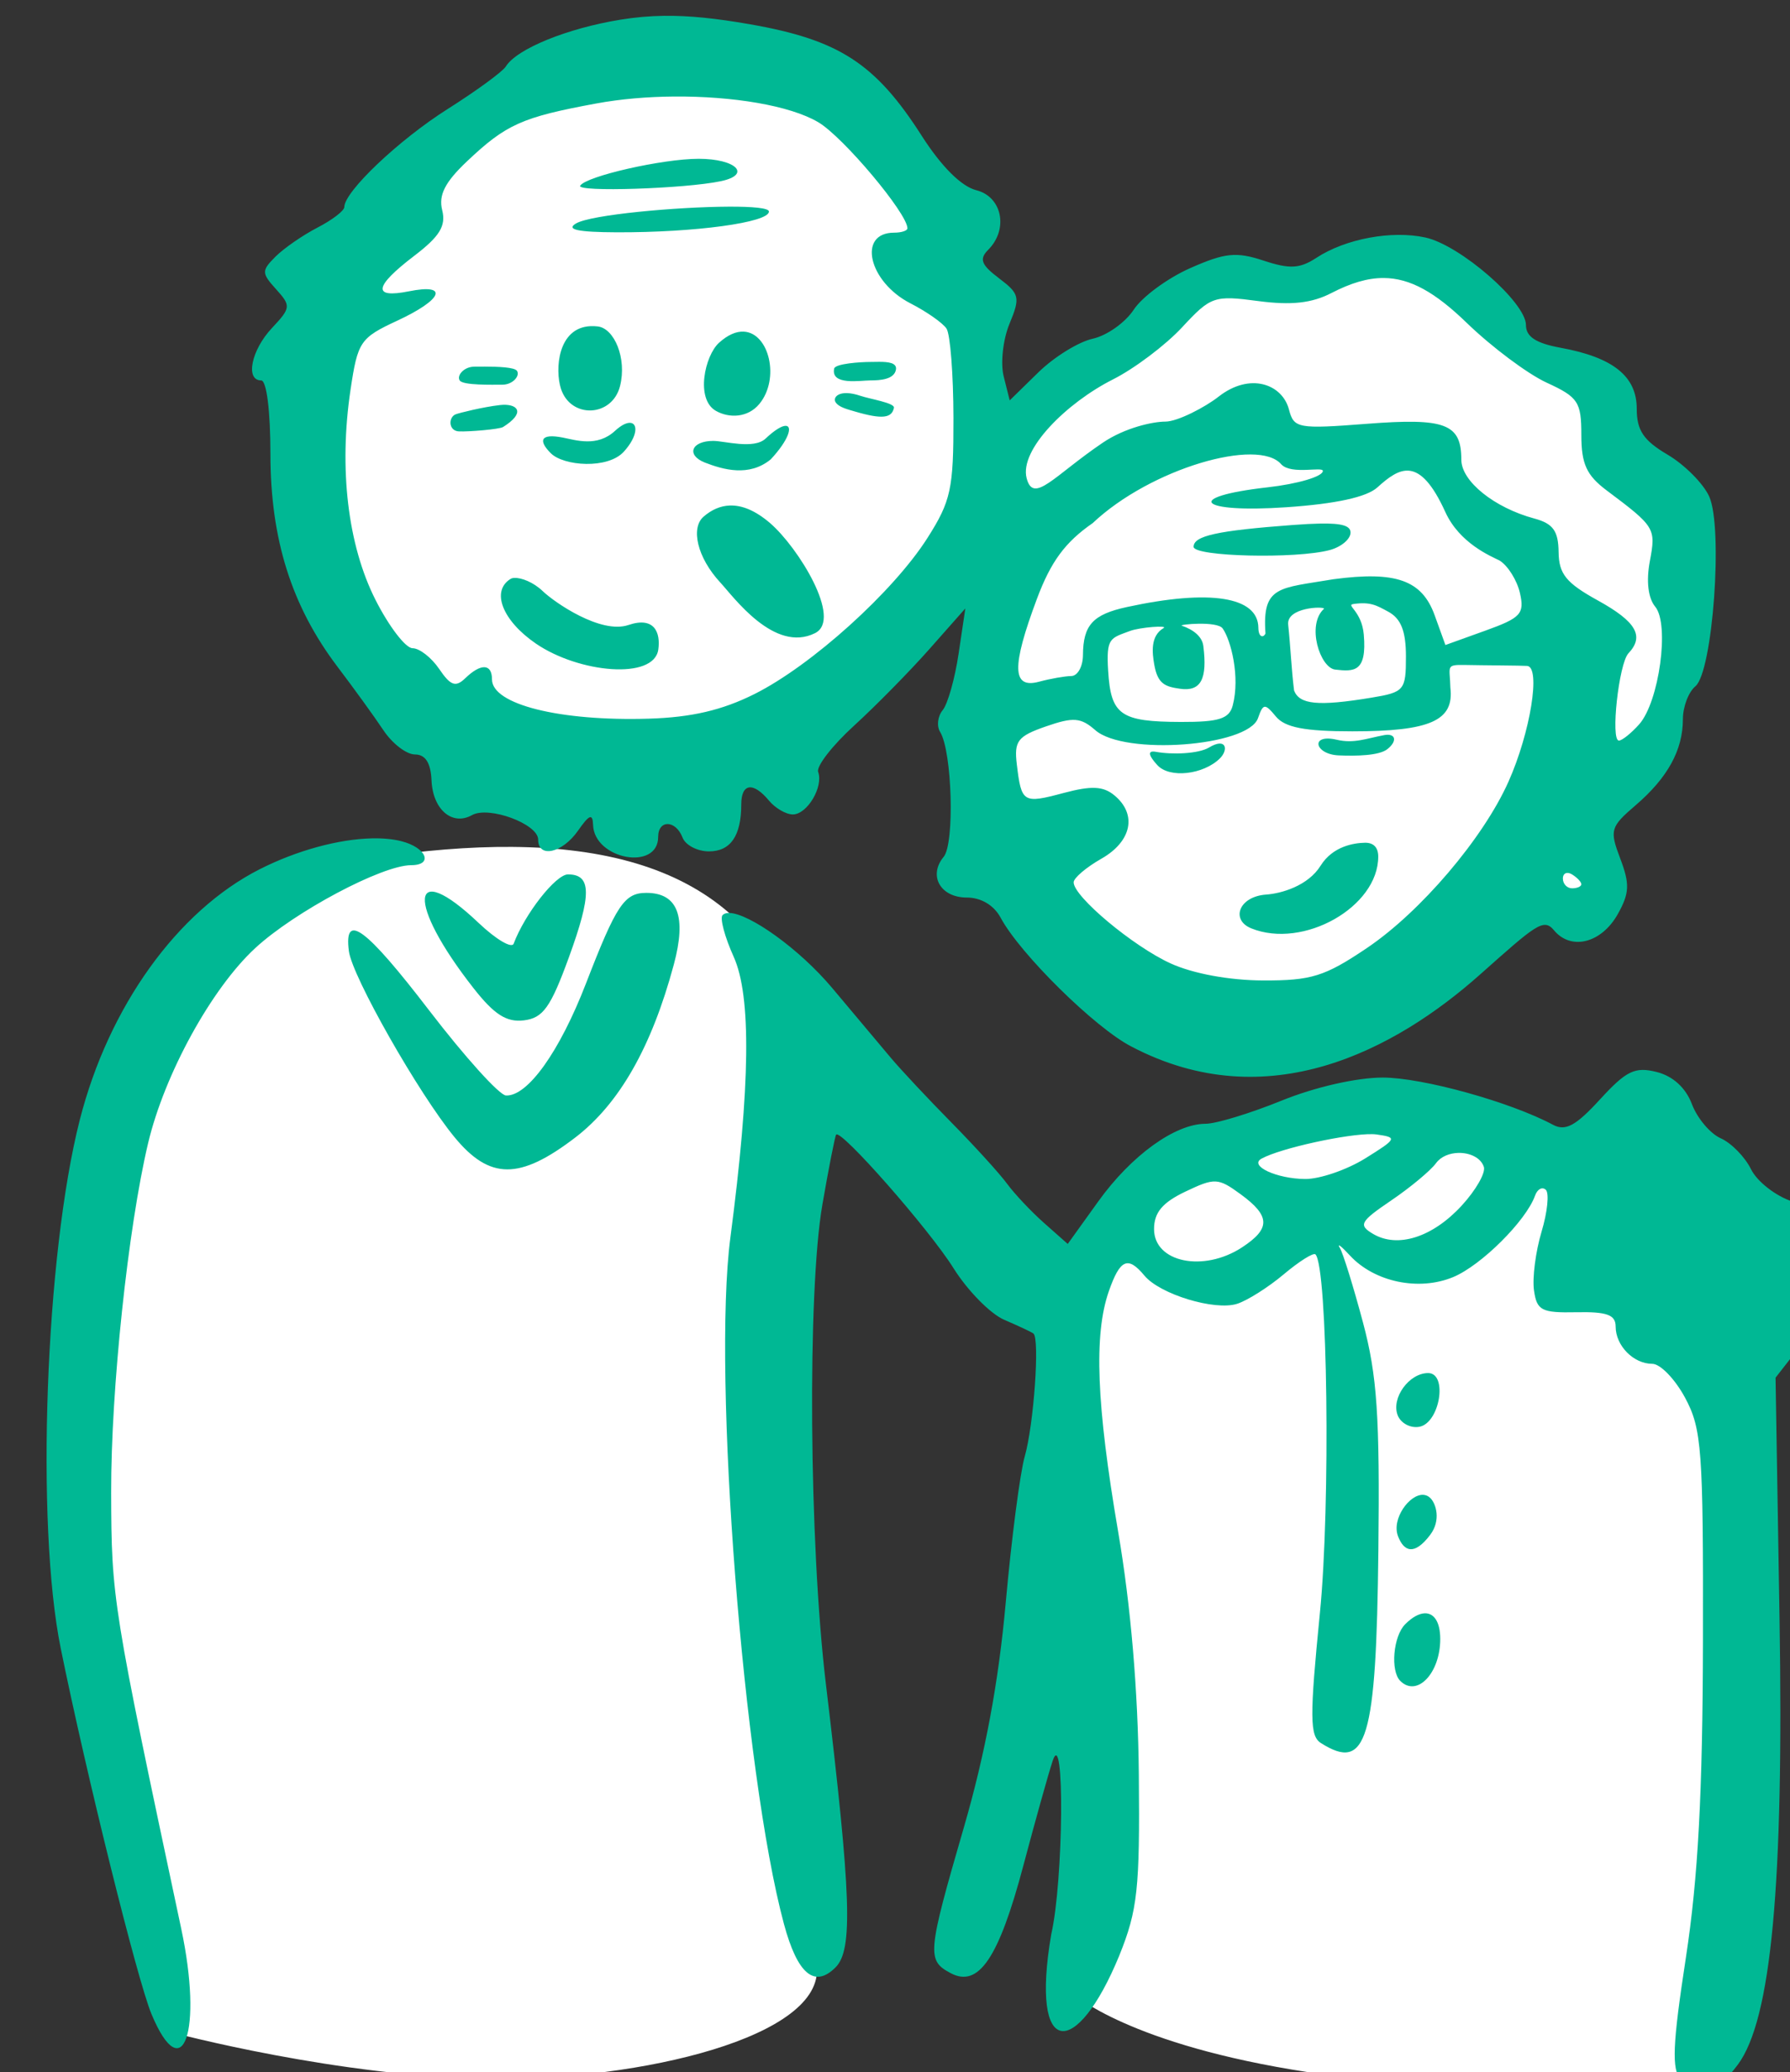 <?xml version="1.0" ?><svg height="167.198mm" viewBox="0 0 144.473 167.198" width="144.473mm" xmlns="http://www.w3.org/2000/svg">
    <rect x="0" y="0" width="144.473" height="167.198" fill="#333333" stroke="none"/>
    <path d="m 12536.119,5511.297 c -32.46,0.327 -78.771,10.787 -104.846,49.201 -33.376,49.17 -13.878,100.124 12.008,143.742 14.319,16.159 67.962,26.27 102.66,17.348 34.697,-8.922 71.072,-44.19 78.207,-91.897 7.135,-47.707 -36.568,-111.622 -64.767,-116.678 -6.169,-1.106 -14.173,-1.808 -23.262,-1.717 z m 208.344,58.701 -33.272,9.824 -23.164,-3.172 -57.82,50.895 2.541,24.225 c 2.657,-1.404 23.568,-17.259 41.648,-25.369 18.08,-8.11 28.129,-9.67 28.129,-9.67 l 15.944,6.238 42.049,4.607 45.404,54.5 -12.477,82.344 13.401,8.576 8.144,-12.215 -5.486,-29.683 20.217,-14.088 7.97,-54.48 -24.548,-53.023 -29.17,-12.945 z m -41.334,53.35 c 0,0 -42.189,9.317 -62.127,30.234 -19.937,20.917 -17.183,42.429 -17.404,79.603 2.093,21.809 39.656,72.863 96.164,67.906 56.507,-4.957 89.244,-96.503 77.656,-118.365 -10.278,-19.39 -42.946,-50.245 -42.793,-50.371 z m -224.186,126.658 c -12.936,-0.099 -27.186,1.069 -42.732,3.404 -49.749,7.472 -64.549,32.417 -85.318,95.451 -20.768,63.034 -3.724,137.155 24.779,262.191 0,0 50.561,13.533 96.539,14.049 45.977,0.516 101.836,-12.76 99.545,-34.287 -2.292,-21.527 -12.317,-159.97 -15.039,-196.191 -2.721,-36.222 11.028,-104.799 -11.631,-124.502 -15.578,-13.546 -37.683,-19.897 -66.143,-20.115 z m 264.237,78.75 c -4.361,-0.052 -8.728,0.167 -13.065,0.688 -46.264,5.551 -74.351,36.481 -80.189,62.949 -5.838,26.468 3.855,163.568 0,206.889 0,10e-5 16.961,15.466 71.486,23.793 54.525,8.327 116.65,3.072 116.65,3.072 13.981,-31.539 23.322,-176.232 -1.099,-247.236 -9.982,-23.807 -51.629,-49.65 -93.783,-50.154 z" fill="#FFFFFF" transform="translate(-283.817,-19.211) matrix(0.265,0,0,0.265,-2103.693,-790.184) translate(-3313.529,-2437.82)"/>
    <path d="m 12525.293,5496.957 c -4.503,0.057 -8.783,0.449 -13.215,1.162 -16.298,2.625 -31.703,8.901 -35.019,14.268 -0.974,1.575 -8.962,7.413 -17.752,12.971 -14.853,9.393 -31.42,25.112 -31.44,29.824 0,1.12 -3.683,3.936 -8.176,6.26 -4.493,2.324 -10.246,6.302 -12.785,8.842 -4.282,4.282 -4.268,5.003 0.196,9.936 4.562,5.041 4.497,5.657 -1.272,11.797 -6.3,6.707 -8.199,15.957 -3.275,15.957 1.64,0 2.812,9.338 2.812,22.389 0,25.977 6.432,46.348 20.477,64.859 4.976,6.558 11.25,15.233 13.941,19.275 2.692,4.043 7.01,7.363 9.596,7.363 3.191,0.01 4.813,2.545 5.047,7.896 0.389,8.876 6.304,13.946 12.336,10.57 5.117,-2.864 20.142,2.689 20.142,7.443 0,5.796 7.371,4.143 12.162,-2.727 3.413,-4.893 4.45,-5.29 4.563,-1.75 0.339,10.527 19.828,14.134 19.828,3.67 0,-5.316 5.358,-5.18 7.418,0.189 0.89,2.32 4.511,4.219 8.047,4.219 6.58,0 9.84,-4.734 9.84,-14.289 0,-6.462 3.63,-6.968 8.437,-1.176 1.925,2.32 5.198,4.217 7.274,4.217 4.363,0 9.363,-8.383 7.716,-12.935 -0.617,-1.702 4.299,-8.041 10.924,-14.086 6.624,-6.045 16.961,-16.55 22.971,-23.346 l 10.928,-12.357 -2.053,13.789 c -1.129,7.584 -3.309,15.316 -4.844,17.182 -1.535,1.865 -1.886,4.853 -0.781,6.641 3.661,5.923 4.461,33.943 1.086,38.01 -4.775,5.753 -0.997,12.41 7.043,12.41 4.342,0 8.274,2.346 10.31,6.152 5.897,11.017 28.846,33.613 39.83,39.217 41.508,21.81 80.406,0.987 106.184,-21.941 16.97,-15.093 19.347,-17.275 22.512,-13.461 5.206,6.272 14.484,3.914 19.437,-4.939 3.559,-6.362 3.683,-9.157 0.754,-16.871 -3.308,-8.711 -3.036,-9.65 4.684,-16.273 9.748,-8.362 14.383,-16.804 14.383,-26.184 0,-3.779 1.712,-8.289 3.804,-10.025 5.307,-4.405 8.496,-48.38 4.194,-57.824 -1.794,-3.937 -7.491,-9.654 -12.659,-12.703 -7.347,-4.334 -9.396,-7.39 -9.396,-14.008 0,-9.855 -7.212,-15.62 -23.197,-18.541 -7.493,-1.369 -10.545,-3.369 -10.545,-6.91 0,-6.907 -20.004,-24.326 -30.612,-26.656 -10.241,-2.249 -24.352,0.375 -33.205,6.176 -5.069,3.321 -8.134,3.483 -16.097,0.856 -8.337,-2.751 -11.745,-2.4 -22.364,2.297 -6.891,3.048 -14.626,8.741 -17.189,12.654 -2.564,3.913 -8.187,7.889 -12.496,8.836 -4.309,0.947 -11.758,5.556 -16.553,10.244 l -8.719,8.524 -1.834,-7.309 c -1.009,-4.02 -0.211,-11.231 1.774,-16.021 3.329,-8.038 3.081,-9.108 -3.197,-13.852 -5.447,-4.116 -6.103,-5.846 -3.289,-8.668 6.246,-6.266 4.257,-16.165 -3.645,-18.148 -4.532,-1.137 -10.631,-7.225 -16.623,-16.592 -14.078,-22.008 -25.151,-29.19 -52.324,-33.934 -10.466,-1.827 -18.589,-2.662 -26.094,-2.566 z m 2.982,24.576 c 17.787,-0.142 35.275,2.707 43.952,7.826 7.567,4.465 27.148,27.764 27.148,32.303 0,0.728 -1.823,1.324 -4.051,1.324 -11.254,0 -7.804,14.974 4.955,21.51 4.916,2.518 9.868,5.984 11.004,7.701 1.136,1.717 2.088,13.947 2.108,27.176 0.04,21.612 -0.763,25.321 -7.903,36.553 -10.41,16.377 -35.327,38.854 -52.707,47.547 -9.825,4.915 -19.177,7.096 -32.135,7.49 -27.156,0.828 -47.798,-4.333 -47.798,-11.949 0,-4.824 -3.362,-4.974 -8.141,-0.363 -2.932,2.829 -4.479,2.282 -7.934,-2.811 -2.361,-3.479 -6.016,-6.326 -8.121,-6.326 -2.105,0 -7.18,-6.618 -11.279,-14.707 -8.447,-16.67 -11.21,-39.929 -7.607,-64.021 2.195,-14.672 2.923,-15.749 14.261,-21.016 13.837,-6.427 15.79,-11.384 3.516,-8.93 -11.206,2.241 -10.65,-1.439 1.631,-10.807 7.762,-5.92 9.709,-9.104 8.504,-13.906 -1.149,-4.577 0.841,-8.505 7.506,-14.812 11.979,-11.336 16.763,-13.479 39.453,-17.668 7.408,-1.368 15.554,-2.049 23.638,-2.113 z m 7.51,18.959 c -10.992,0 -34.283,5.293 -36.078,8.199 -1.233,1.994 31.917,0.925 42.846,-1.381 9.451,-1.994 4.663,-6.818 -6.768,-6.818 z m 9.133,14.574 c -15.833,0.077 -41.881,2.429 -46.463,5.107 -3.181,1.859 0.476,2.658 12.352,2.701 23.856,0.087 46.394,-2.982 46.394,-6.318 0,-1.089 -5.086,-1.525 -12.283,-1.49 z m 199.428,21.725 c 8.163,0.011 15.789,4.377 25.363,13.643 7.608,7.364 18.579,15.568 24.379,18.23 9.583,4.401 10.543,5.852 10.543,15.93 0,8.816 1.584,12.275 7.732,16.885 14.761,11.067 15.015,11.484 13.127,21.549 -1.135,6.05 -0.52,11.236 1.639,13.838 4.445,5.355 1.204,29.014 -4.908,35.844 -2.422,2.706 -5.19,4.922 -6.151,4.922 -2.594,0 -0.03,-23.467 2.907,-26.572 4.932,-5.221 2.369,-9.644 -9.325,-16.096 -9.666,-5.333 -11.869,-8.052 -11.949,-14.758 -0.08,-6.42 -1.693,-8.648 -7.373,-10.178 -12.232,-3.294 -22.252,-11.361 -22.252,-17.916 0,-10.935 -4.835,-12.777 -28.709,-10.935 -21.066,1.624 -22.285,1.402 -23.787,-4.34 -2.03,-7.762 -11.908,-11.42 -21.48,-3.89 -3.933,3.093 -12.399,7.567 -16.175,7.567 -3.776,2e-4 -12.277,1.829 -19.082,6.44 -14.895,10.093 -21.081,18.752 -23.158,10.806 -2.281,-8.72 12.243,-23.014 26.29,-30.095 6.55,-3.302 16.024,-10.439 21.054,-15.861 8.751,-9.434 9.75,-9.779 23.16,-8 10.1,1.34 16.339,0.655 22.346,-2.451 5.82,-3.009 10.911,-4.569 15.809,-4.562 z m -241.432,14.656 c -10.128,0.416 -10.897,13.287 -9.084,19 2.932,9.239 15.619,8.796 18.022,-0.781 2.121,-8.45 -1.762,-17.544 -6.786,-18.131 -0.76,-0.089 -1.477,-0.116 -2.152,-0.088 z m 46.545,1.668 c -2.187,-0.087 -4.722,0.905 -7.488,3.416 -4.278,3.883 -7.252,17.159 -0.891,20.734 3.993,2.244 9.663,2.119 13.18,-2.109 6.379,-7.67 3.009,-21.73 -4.801,-22.041 z m 41.264,9.201 c -0.915,0 -1.821,0.033 -2.594,0.033 -3.092,0 -10.763,0.512 -11.07,2.027 -1.059,5.216 7.978,3.596 11.07,3.596 3.093,0 7.178,-0.34 7.74,-3.231 0.422,-2.17 -2.403,-2.431 -5.146,-2.426 z m -120.063,1.457 c -1.291,-9e-4 -2.434,0.016 -3.207,0.016 -3.093,0 -5.4,2.637 -4.445,4.184 0.956,1.546 9.933,1.299 13.025,1.299 3.093,0 5.402,-2.637 4.446,-4.184 -0.717,-1.16 -5.944,-1.312 -9.819,-1.315 z m 110.399,8.068 c -3.23,-0.115 -4.287,1.596 -3.571,2.756 0.956,1.547 3.654,2.18 5.791,2.812 8.516,2.521 11.335,2.011 11.989,-1.076 0.32,-1.513 -7.224,-2.66 -10.241,-3.68 -1.574,-0.532 -2.892,-0.774 -3.968,-0.812 z m -104.842,3.562 c -0.305,0.011 -0.618,0.036 -0.942,0.072 -5.211,0.589 -12.491,2.416 -13.505,2.822 -2.243,0.898 -2.232,5.066 1.044,5.201 2.964,0.122 12.283,-0.636 13.403,-1.338 6.801,-4.264 4.606,-6.924 0,-6.758 z m 38.721,5.484 c -1.088,-0.065 -2.687,0.659 -4.641,2.459 -5.434,5.005 -11.893,2.804 -15.881,2.029 -6.86,-1.333 -7.51,0.917 -3.658,4.769 3.909,3.909 17.359,4.923 22.258,-0.49 4.23,-4.675 4.313,-8.626 1.922,-8.768 z m 47.363,0.912 c -1.141,-0.011 -3.221,1.154 -6.125,3.883 -3.579,3.363 -12.549,0.707 -15.928,0.707 -6.642,0 -8.348,4.264 -2.631,6.57 5.622,2.189 13.529,4.464 20.129,-0.949 5.483,-5.885 6.732,-10.19 4.555,-10.211 z m 150.976,11.768 c 3.122,3.199 12.625,0.537 12.625,1.967 0,1.698 -7.59,3.946 -16.869,4.996 -25.841,2.923 -21.056,7.897 5.826,6.055 14.988,-1.027 24.374,-3.074 27.635,-6.025 6.816,-6.168 12.834,-9.836 20.711,7.481 4.325,9.508 13.81,13.428 16.504,14.76 2.531,1.546 5.329,6.003 6.219,9.902 1.441,6.318 0.295,7.565 -10.539,11.461 l -12.157,4.373 -3.279,-9.068 c -3.863,-10.688 -11.788,-13.504 -30.832,-10.961 -16.484,2.803 -21.739,1.854 -20.691,16.51 -0.565,1.328 -2.13,1.342 -2.169,-1.733 -0.08,-9.482 -14.764,-11.795 -40.039,-6.311 -10.373,2.251 -13.323,5.477 -13.383,14.646 -0.02,3.479 -1.626,6.342 -3.559,6.365 -1.933,0.021 -6.36,0.802 -9.84,1.734 -8.217,2.202 -8.383,-4.501 -0.623,-25.24 4.244,-11.344 8.59,-17.243 16.991,-23.064 17.648,-16.657 50.554,-26.136 57.469,-17.847 z m -168.025,12.496 c -2.895,0.109 -5.557,1.305 -7.975,3.404 -3.929,3.411 -1.995,12.38 5.135,20.07 4.009,4.323 16.429,21.591 28.844,15.375 8.43,-4.221 -5.192,-26.167 -13.701,-33.486 -4.473,-3.847 -8.581,-5.504 -12.303,-5.363 z m 179.803,5.494 c -2.264,0.041 -5.006,0.189 -8.291,0.434 -23.066,1.719 -30.225,3.292 -30.225,6.644 0,2.996 31.204,3.739 41.473,0.986 3.48,-0.932 6.326,-3.326 6.326,-5.318 0,-2.032 -2.493,-2.868 -9.283,-2.746 z m -245.371,16.547 c -0.487,0.022 -0.891,0.122 -1.184,0.303 -6.005,3.711 -2.483,12.711 7.705,19.686 13.156,9.008 35.971,11.117 37.291,1.838 0.725,-5.092 -1.105,-10.199 -9.092,-7.488 -8.435,2.863 -22.54,-6.896 -26.09,-10.301 -2.862,-2.746 -6.521,-4.131 -8.63,-4.037 z m 255.516,7.949 c 5.284,-0.761 7.152,0.481 10.57,2.31 3.925,2.101 5.439,5.909 5.439,13.69 0,10.273 -0.498,10.862 -10.545,12.523 -16.282,2.691 -21.895,2.062 -23.527,-2.192 -0.813,-6.519 -1.075,-13.307 -1.796,-20.043 -0.566,-5.288 10.877,-5.653 10.93,-4.859 -5.467,4.929 -1.217,18.01 3.385,18.536 5.772,0.66 9.696,0.802 8.714,-10.651 -0.62,-7.232 -5.554,-8.97 -3.17,-9.313 z m -39.797,7.46 c 2.491,3.567 5.351,14.633 3.054,23.417 -1.064,4.069 -4.189,5.064 -15.76,5.031 -18.463,-0.055 -21.36,-2.092 -22.189,-15.602 -0.621,-10.1 0.664,-9.855 6.65,-12.098 3.056,-1.145 11.784,-1.784 10.234,-0.879 -4.136,2.414 -3.431,7.676 -2.853,11.038 1.04,6.04 3.369,6.797 7.886,7.44 6.325,0.901 8.355,-2.955 7.073,-13.052 -0.355,-2.8 -2.968,-4.943 -6.58,-6.164 -1.044,-0.353 10.823,-1.514 12.485,0.868 z m 73.644,11.099 c 5.8,0.123 17.328,0.161 19.072,0.289 4.224,0.312 1.004,20.28 -5.687,35.262 -7.711,17.267 -26.746,39.617 -43.149,50.664 -12.825,8.637 -16.878,9.898 -31.619,9.846 -10.278,-0.038 -21.317,-2.078 -28.154,-5.201 -11.456,-5.234 -29.536,-20.361 -29.506,-24.686 0.01,-1.312 3.805,-4.543 8.435,-7.178 9.255,-5.267 10.958,-13.501 3.985,-19.287 -3.409,-2.829 -6.998,-2.996 -15.529,-0.719 -12.297,3.282 -12.792,2.981 -14.198,-8.682 -0.864,-7.16 0.234,-8.598 8.854,-11.594 8.359,-2.905 10.627,-2.732 15.056,1.145 8.869,7.763 46.507,4.982 49.539,-3.66 1.588,-4.527 2.081,-4.571 5.473,-0.484 2.758,3.323 8.798,4.49 23.248,4.49 23.768,0 31.084,-3.258 29.873,-13.305 -0.128,-6.45 -1.573,-7.002 4.307,-6.9 z m -23.488,25.627 c 3.139,-2.495 2.502,-4.915 -0.963,-4.269 -5.413,1.009 -9.207,2.642 -14.431,1.417 -8.262,-1.937 -6.793,4.436 0.542,4.755 5.306,0.231 12.334,0.1 14.852,-1.903 z m -54.32,-0.496 c -3.197,1.925 -11.202,2.233 -16.216,1.31 -1.574,-0.29 -3.223,-0.016 0.451,4.036 3.757,4.144 14.037,2.894 19.034,-1.99 2.734,-2.672 2.028,-6.545 -3.269,-3.355 z m -255.028,27.666 c -10.032,0.234 -22.729,3.627 -34.096,9.387 -25.077,12.707 -46.021,41.862 -54.808,76.297 -10.513,41.195 -13.478,123.166 -5.819,160.889 7.855,38.691 23.348,101.109 27.658,111.426 9.539,22.827 15.686,5.178 9.055,-25.998 -20.997,-98.721 -21.256,-100.346 -21.346,-132.82 -0.08,-31.272 5.128,-80.541 11.249,-106.35 4.997,-21.07 19.331,-47.157 32.666,-59.449 12.034,-11.093 38.618,-25.219 47.46,-25.219 6.871,0 4.642,-5.39 -3.025,-7.314 -2.603,-0.653 -5.65,-0.926 -8.994,-0.848 z m 302.529,1.334 c -3.233,0.049 -9.783,0.989 -13.527,6.992 -3.822,6.129 -11.926,8.462 -16.572,8.787 -8.344,0.583 -10.88,7.728 -4.528,10.291 15.838,6.391 38.66,-6.51 38.66,-21.854 0,-2.877 -1.518,-4.255 -4.033,-4.217 z m 61.51,9.195 c 0.449,-0.044 0.99,0.102 1.57,0.461 1.546,0.956 2.811,2.295 2.811,2.977 0,0.682 -1.265,1.24 -2.811,1.24 -1.547,0 -2.812,-1.339 -2.812,-2.977 0,-1.023 0.494,-1.627 1.242,-1.701 z m -304.254,0.443 c -3.72,0 -13.121,11.981 -16.547,21.088 -0.582,1.546 -5.392,-1.3 -10.689,-6.326 -20.996,-19.921 -22.074,-6.32 -1.571,19.834 6.349,8.099 10.088,10.489 15.391,9.842 5.818,-0.711 8.131,-3.949 13.666,-19.131 7.003,-19.209 6.943,-25.307 -0.25,-25.307 z m 23.854,5.625 c -6.689,0 -9.125,3.652 -18.36,27.533 -8.056,20.833 -17.782,34.457 -24.386,34.16 -2.007,-0.09 -12.512,-11.719 -23.346,-25.842 -19.395,-25.286 -26.056,-30.209 -24.498,-18.104 0.993,7.714 21.279,43.421 32.189,56.656 10.716,13.001 19.802,13.039 36.684,0.148 13.459,-10.276 23.321,-27.561 30.096,-52.744 3.942,-14.653 1.193,-21.809 -8.379,-21.809 z m 25.236,6.113 c -0.87,-0.014 -1.553,0.194 -2.006,0.646 -0.889,0.89 0.632,6.607 3.383,12.707 5.396,11.967 5.075,39.119 -1.014,85.527 -5.49,41.855 3.976,163.129 16.309,208.93 4.114,15.281 9.311,19.657 15.724,13.244 5.363,-5.363 4.803,-21.715 -2.957,-86.439 -5.098,-42.522 -5.65,-119.234 -1.052,-145.812 1.942,-11.224 3.828,-20.805 4.191,-21.293 1.383,-1.853 28.287,28.738 35.734,40.633 4.286,6.844 11.245,13.927 15.465,15.738 4.22,1.812 8.213,3.684 8.875,4.162 1.991,1.437 0.134,27.795 -2.64,37.467 -1.423,4.961 -4.025,24.998 -5.786,44.523 -2.183,24.238 -6.228,45.94 -12.75,68.404 -11.138,38.372 -11.329,40.459 -4.062,44.348 8.547,4.574 14.689,-4.491 22.189,-32.746 3.624,-13.653 7.636,-27.986 8.916,-31.852 3.703,-11.182 3.313,36.583 -0.431,52.801 -6.543,38.374 7.806,37.895 20.721,6.484 5.597,-13.892 6.285,-20.248 5.957,-55.068 -0.241,-25.612 -2.444,-51.474 -6.301,-74.027 -6.613,-38.66 -7.441,-59.977 -2.842,-73.168 3.417,-9.802 5.813,-10.856 10.853,-4.781 4.712,5.678 21.385,10.753 28.208,8.588 3.125,-0.992 9.524,-5.037 14.22,-8.988 4.697,-3.952 9.042,-6.682 9.656,-6.068 3.718,3.718 4.625,76.183 1.366,109.092 -3.16,31.906 -3.115,37.539 0.314,39.709 13.967,8.84 16.845,-0.808 17.485,-58.621 0.455,-41.026 -0.376,-53.302 -4.704,-69.508 -2.891,-10.825 -6.051,-21.008 -7.021,-22.627 -0.97,-1.619 0.395,-0.597 3.035,2.272 7.47,8.116 21.049,10.951 31.514,6.578 8.545,-3.57 22.162,-17.127 24.89,-24.779 0.709,-1.99 2.184,-2.794 3.276,-1.785 1.092,1.009 0.51,6.76 -1.293,12.777 -1.803,6.018 -2.839,14.048 -2.303,17.846 0.867,6.144 2.293,6.881 12.924,6.664 9.289,-0.188 11.949,0.781 11.949,4.357 0,5.831 5.431,11.35 11.17,11.35 2.432,0 6.924,4.651 9.982,10.336 5.082,9.447 5.548,15.803 5.438,73.809 -0.09,46.529 -1.473,72.311 -5.191,96.594 -4.089,26.71 -4.388,33.949 -1.543,37.377 4.759,5.735 10.766,4.103 17.336,-4.707 10.213,-13.693 14.061,-54.864 12.718,-136.086 l -1.209,-73.106 8.159,-10.465 c 16.074,-20.617 14.91,-37.327 -3.002,-43.162 -5.093,-1.659 -10.777,-6.088 -12.629,-9.842 -1.853,-3.753 -5.998,-7.989 -9.211,-9.412 -3.212,-1.424 -7.17,-6.11 -8.795,-10.416 -1.881,-4.983 -5.79,-8.54 -10.75,-9.785 -6.609,-1.659 -9.231,-0.387 -17.248,8.361 -7.386,8.06 -10.519,9.746 -14.319,7.713 -12.993,-6.953 -39.763,-14.371 -51.859,-14.371 -7.922,0 -20.664,2.905 -30.809,7.027 -9.515,3.866 -19.927,7.041 -23.14,7.041 -9.31,0.017 -22.638,9.661 -32.686,23.652 l -9.293,12.939 -7.174,-6.351 c -3.946,-3.494 -9.029,-8.882 -11.296,-11.975 -2.267,-3.093 -9.889,-11.473 -16.934,-18.623 -7.046,-7.149 -15.344,-16.006 -18.441,-19.682 -3.096,-3.676 -11.132,-13.241 -17.856,-21.258 -10.033,-11.961 -25.318,-22.798 -31.41,-22.893 z m 195.861,67.348 c 0.499,0.011 0.94,0.043 1.317,0.096 6.4,0.905 6.226,1.271 -3.434,7.279 -5.595,3.479 -13.818,6.306 -18.275,6.283 -8.714,-0.046 -17.275,-4.031 -13.325,-6.201 5.847,-3.213 26.23,-7.62 33.717,-7.457 z m 26.231,5.713 c 3.405,-0.078 6.813,1.402 7.761,4.25 0.603,1.81 -2.456,7.143 -6.796,11.85 -8.885,9.635 -19.499,12.997 -26.975,8.545 -4.509,-2.685 -3.939,-3.727 5.578,-10.186 5.83,-3.956 11.971,-9.066 13.645,-11.355 1.491,-2.039 4.138,-3.043 6.787,-3.104 z m -73.971,8.701 c 2.226,0.099 4.184,1.354 7.592,3.838 9.139,6.662 9.257,10.477 0.504,16.213 -11.757,7.703 -26.811,4.587 -26.811,-5.551 0,-5.038 2.54,-8.079 9.526,-11.41 4.472,-2.133 6.963,-3.189 9.189,-3.09 z m 64.762,58.334 c -5.81,0 -11.299,7.58 -9.287,12.824 0.942,2.454 3.929,4.04 6.64,3.525 6.231,-1.182 8.687,-16.35 2.647,-16.35 z m -1.467,37.074 c -4.238,-0.238 -9.715,7.37 -7.709,12.596 1.795,4.679 4.956,6.003 9.797,-0.404 3.361,-4.449 1.782,-9.481 0.08,-11.188 -0.645,-0.647 -1.385,-0.96 -2.17,-1.004 z m 0.418,36.072 c -1.707,0.059 -3.757,1.142 -5.947,3.332 -3.637,3.637 -4.555,14.189 -1.5,17.244 5.094,5.094 12.183,-2.324 12.183,-12.746 0,-5.188 -1.891,-7.929 -4.736,-7.83 z" fill="#00B894" transform="translate(-283.817,-19.211) matrix(0.265,0,0,0.265,-2103.693,-790.184) translate(-3313.529,-2437.82)"/>
</svg>